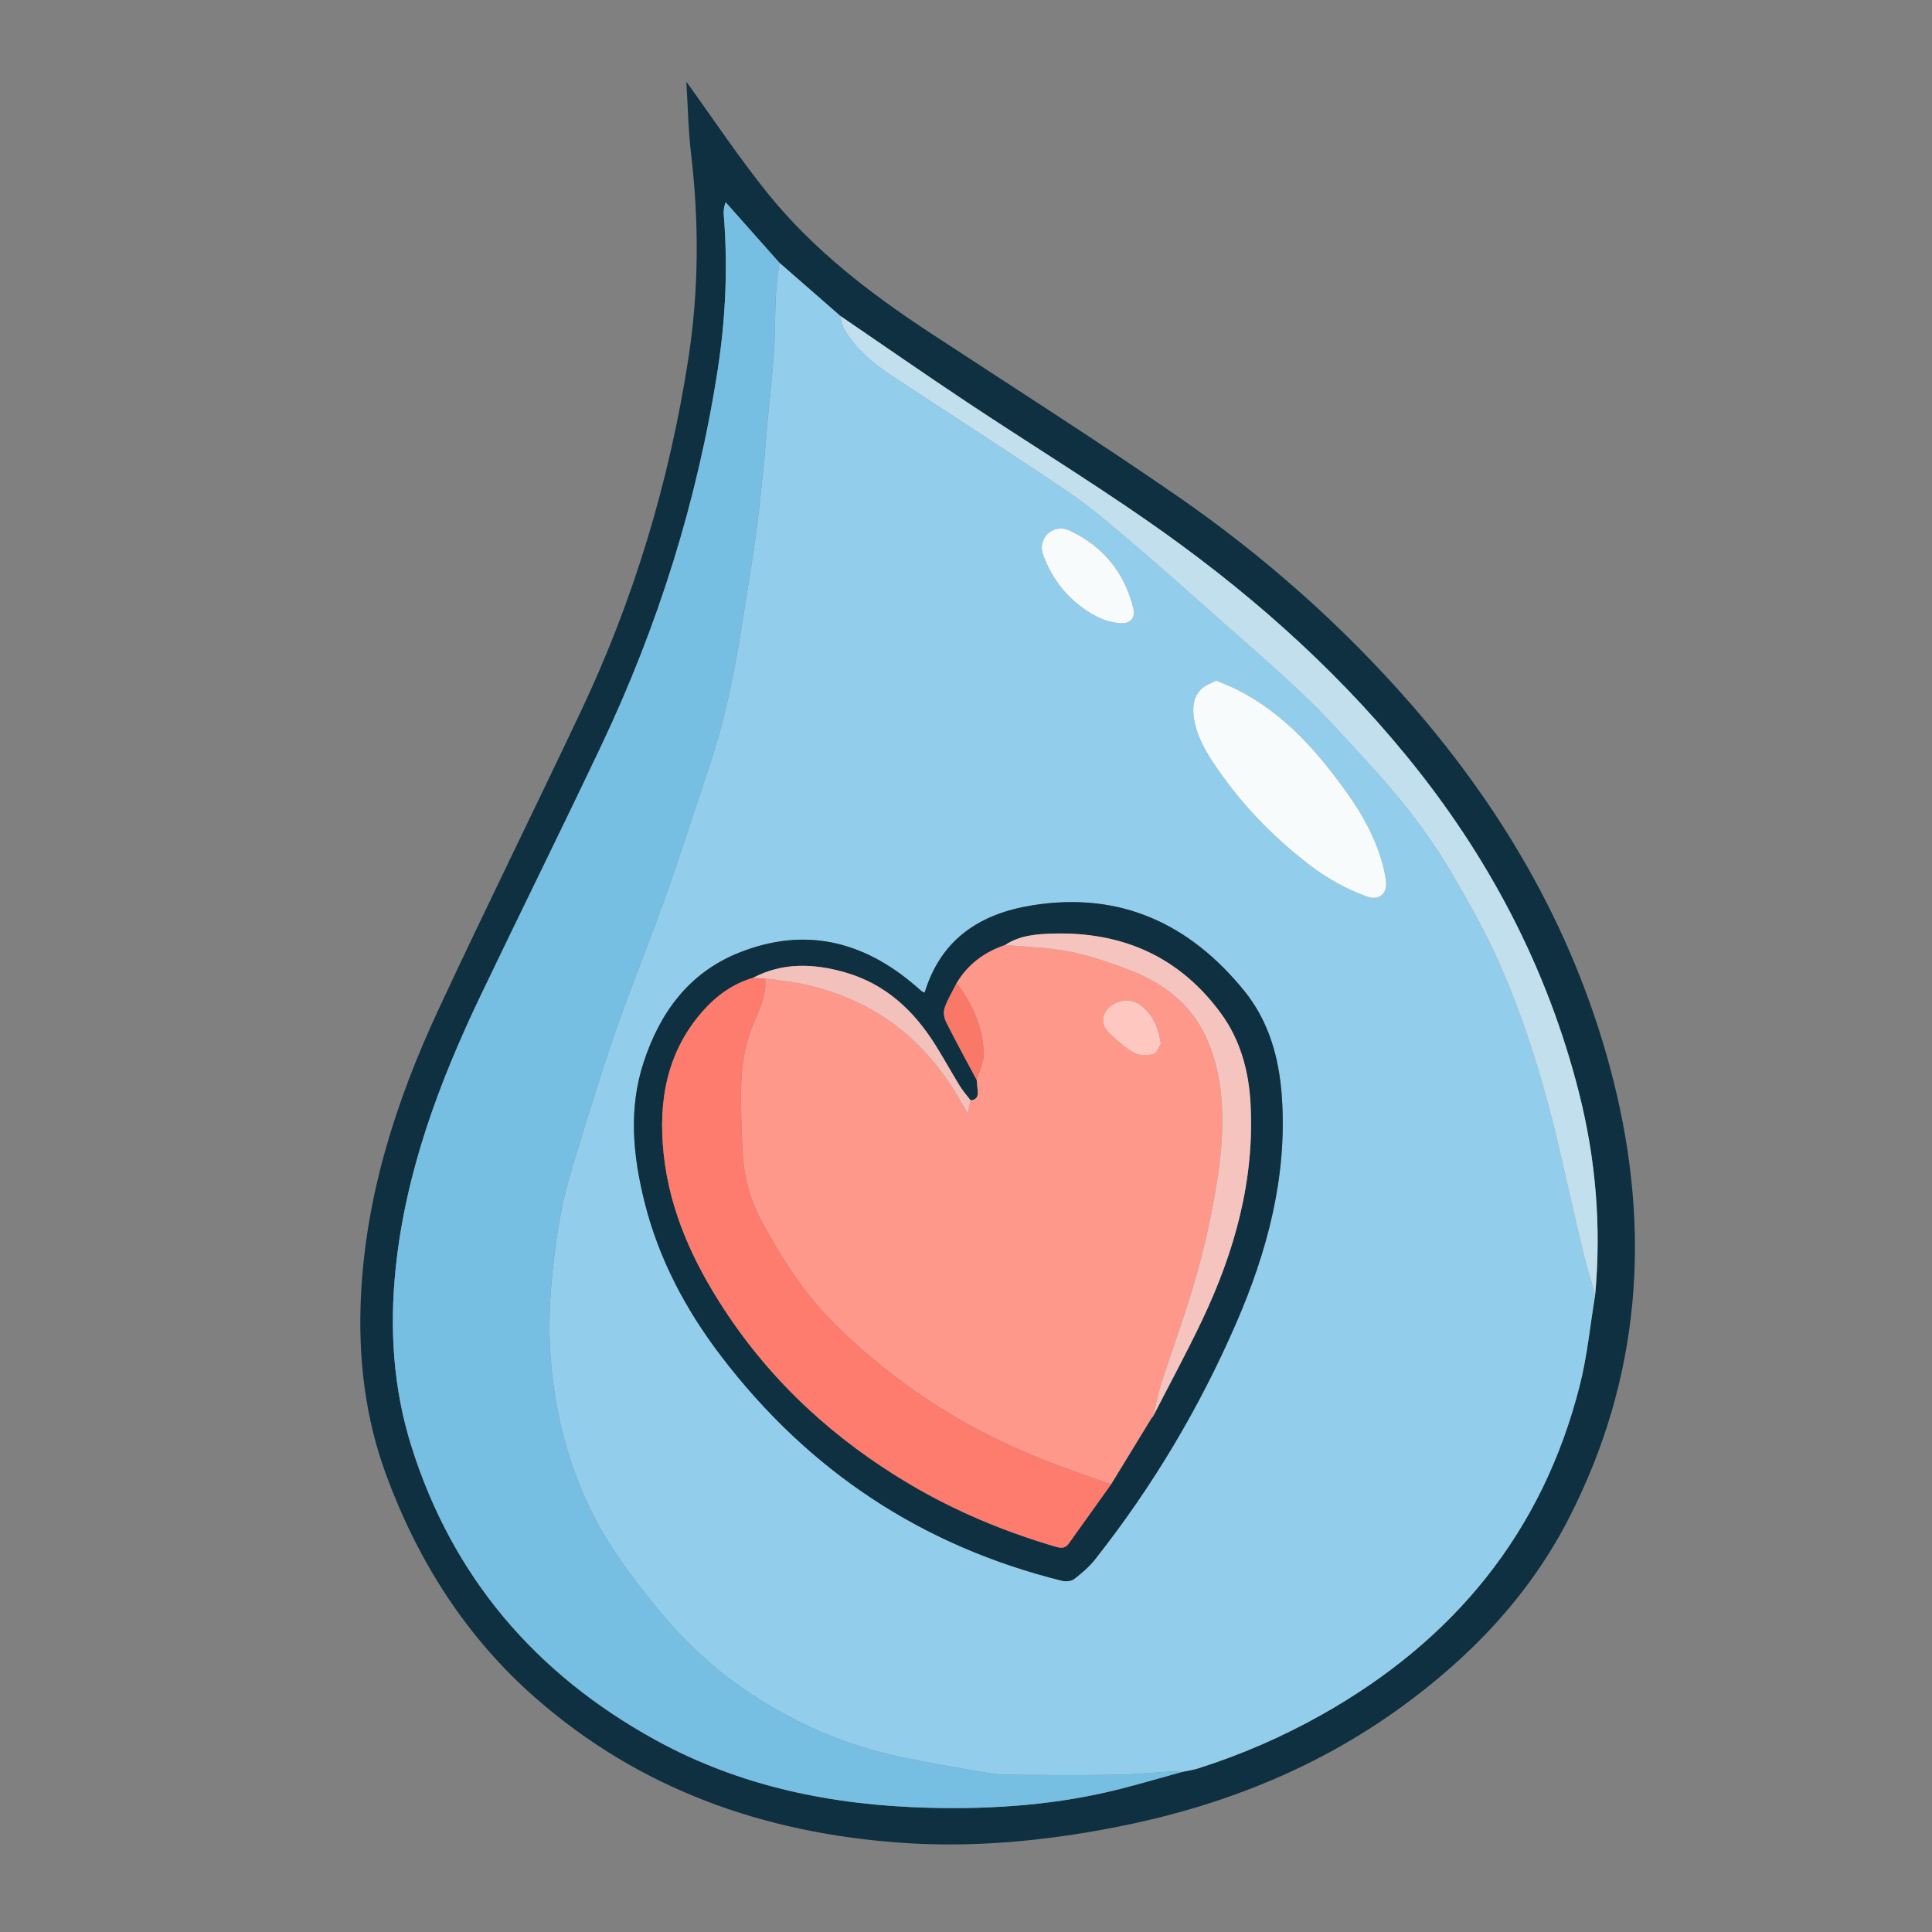 <svg id="Layer_1" enable-background="new 0 0 512 512" height="512" viewBox="0 0 512 512" width="512" xmlns="http://www.w3.org/2000/svg"><rect x="0" y="0" width="512" height="512" fill="#808080" stroke="none"/><g><path d="m181.888 21.665c7.22 9.971 13.927 20.095 21.512 29.512 12.051 14.964 27.155 26.563 43.144 37.054 21.678 14.224 43.573 28.134 64.911 42.852 23.134 15.958 44.13 34.463 62.646 55.722 25.353 29.109 43.955 61.86 53.434 99.41 10.111 40.052 7.275 79.012-11.756 116.121-10.535 20.542-26.107 36.814-44.727 50.271-22.79 16.47-48.314 26.37-75.775 31.692-18.776 3.639-37.701 5.416-56.79 4.031-36.185-2.625-68.968-14.16-96.573-38.36-18.401-16.132-31.128-36.213-39.561-59.066-5.66-15.338-7.484-31.256-6.691-47.526 1.307-26.806 9.369-51.834 20.571-75.905 12.352-26.542 25.34-52.787 37.847-79.258 13.98-29.588 23.293-60.65 28.311-92.97 2.805-18.067 2.906-36.206.756-54.382-.753-6.368-.858-12.813-1.257-19.198zm24.644 47.952c-4.744-5.344-9.489-10.688-14.233-16.032-.499 1.36-.572 2.413-.488 3.453 1.106 13.687.489 27.326-1.6 40.866-5.36 34.741-15.818 67.946-30.858 99.685-10.481 22.119-21.359 44.05-31.926 66.129-11.05 23.087-19.955 46.866-22.593 72.587-1.631 15.908-.619 31.66 4.169 46.902 10.902 34.705 32.922 60.414 64.659 77.878 22.497 12.38 46.899 17.314 72.345 17.984 17.259.455 34.349-.753 51.128-5.051 5.407-1.385 10.766-2.96 16.147-4.449 1.415-.305 2.866-.496 4.24-.932 11.435-3.631 22.383-8.385 32.841-14.278 34.846-19.635 58.413-48.163 68.302-87.252 1.981-7.831 2.746-15.97 4.071-23.967 1.658-18.126.168-36.008-4.309-53.632-8.454-33.286-24.126-62.869-45.85-89.368-19.874-24.243-43.268-44.624-68.929-62.407-15.447-10.705-31.468-20.577-47.129-30.978-11.373-7.553-22.578-15.36-33.857-23.054-5.377-4.694-10.753-9.388-16.13-14.083z" fill="#0f3040"/><path d="m422.736 343.141c-1.325 7.997-2.09 16.136-4.071 23.967-9.89 39.089-33.457 67.618-68.302 87.252-10.457 5.892-21.405 10.647-32.841 14.278-1.373.436-2.825.627-4.241.932-.92-.041-1.844-.162-2.758-.109-4.88.28-9.755.791-14.638.869-8.987.144-17.978.076-26.967.018-2.44-.016-4.913-.107-7.31-.521-8.108-1.4-16.239-2.73-24.267-4.511-13.196-2.928-25.488-8.206-36.87-15.482-9.666-6.179-18.123-13.722-25.465-22.608-7.725-9.349-14.95-18.962-19.894-30.121-5.797-13.083-8.803-26.829-9.404-41.073-.229-5.42-.017-10.892.465-16.299.562-6.292 1.37-12.591 2.577-18.788 1.064-5.46 2.676-10.831 4.312-16.159 3.232-10.526 6.414-21.077 10.05-31.467 4.245-12.131 9.109-24.044 13.414-36.155 3.99-11.224 7.583-22.589 11.376-33.884 3.952-11.766 6.542-23.849 8.467-36.09 1.278-8.13 2.653-16.247 3.798-24.397.88-6.262 1.509-12.56 2.171-18.85.408-3.87.643-7.758 1.001-11.634.574-6.226 1.314-12.44 1.739-18.675.353-5.192.276-10.412.54-15.613.142-2.81.599-5.603.914-8.404 5.377 4.694 10.753 9.389 16.13 14.083.328 1.144.45 2.402 1.017 3.412 3.085 5.503 7.896 9.303 13.037 12.697 15.654 10.334 31.458 20.447 46.971 30.986 6.051 4.111 11.577 9.023 17.177 13.764 6.541 5.537 12.924 11.261 19.337 16.948 8.418 7.466 16.964 14.799 25.136 22.527 5.729 5.418 10.974 11.353 16.345 17.142 8.557 9.222 16.449 19.004 22.816 29.863 4.723 8.055 9.347 16.247 13.088 24.783 7.017 16.011 12.002 32.747 15.905 49.792 2.029 8.859 4.024 17.727 6.144 26.564.886 3.69 2.058 7.311 3.1 10.964zm-177.695-80.078c-.443-.211-.671-.271-.837-.408-.532-.44-1.035-.913-1.558-1.363-13.83-11.923-29.3-15.725-46.617-8.893-13.418 5.293-21.131 15.902-25.477 29.172-4.006 12.234-2.828 24.551.207 36.786 3.756 15.14 10.89 28.621 20.301 40.973 23.187 30.437 53.28 50.401 90.445 59.606.988.245 2.44.078 3.201-.511 1.989-1.539 3.955-3.227 5.506-5.191 15.159-19.196 27.59-40.037 37.339-62.473 8.294-19.087 13.565-38.797 12.17-59.849-.684-10.33-3.357-20.142-9.924-28.257-14.441-17.846-32.9-26.451-56.138-22.751-13.831 2.202-24.263 8.851-28.619 23.159zm77.276-82.711c-1.328.711-2.73 1.166-3.741 2.062-2.191 1.94-2.583 4.549-2.238 7.371.546 4.47 2.557 8.319 4.97 11.988 6.974 10.602 15.61 19.656 25.658 27.386 4.655 3.581 9.73 6.404 15.238 8.426 3.203 1.176 5.538-.722 5.1-4.094-.147-1.134-.35-2.268-.622-3.379-1.777-7.26-5.251-13.697-9.551-19.746-7.937-11.166-16.82-21.32-29.334-27.611-1.687-.848-3.461-1.523-5.482-2.403zm-46.241-35.021c.081.342.196 1.345.554 2.252 1.949 4.935 4.894 9.203 9.036 12.53 3.31 2.659 6.965 4.797 11.339 5.032 2.64.142 3.958-1.433 3.336-3.948-2.347-9.484-8.007-16.382-16.802-20.562-3.554-1.689-7.457.607-7.463 4.696z" fill="#92ceeb"/><path d="m206.532 69.618c-.315 2.801-.772 5.595-.914 8.404-.264 5.2-.187 10.42-.54 15.613-.424 6.236-1.165 12.449-1.739 18.675-.357 3.876-.593 7.764-1.001 11.634-.662 6.29-1.292 12.589-2.171 18.85-1.145 8.149-2.52 16.266-3.798 24.397-1.925 12.24-4.516 24.323-8.467 36.09-3.793 11.295-7.386 22.66-11.376 33.884-4.305 12.111-9.169 24.024-13.414 36.155-3.636 10.389-6.818 20.941-10.05 31.467-1.636 5.328-3.248 10.699-4.312 16.159-1.208 6.197-2.016 12.496-2.577 18.788-.483 5.406-.694 10.879-.465 16.299.601 14.244 3.607 27.989 9.404 41.073 4.944 11.159 12.169 20.772 19.894 30.121 7.342 8.886 15.799 16.429 25.465 22.608 11.382 7.275 23.674 12.554 36.87 15.482 8.028 1.781 16.16 3.111 24.267 4.511 2.397.414 4.87.505 7.31.521 8.989.059 17.98.126 26.967-.018 4.883-.078 9.758-.59 14.638-.869.914-.052 1.838.068 2.758.109-5.38 1.489-10.739 3.064-16.146 4.449-16.779 4.298-33.869 5.506-51.128 5.051-25.446-.67-49.848-5.604-72.345-17.984-31.737-17.464-53.757-43.173-64.659-77.878-4.788-15.242-5.8-30.994-4.169-46.902 2.638-25.721 11.543-49.499 22.593-72.587 10.567-22.079 21.445-44.01 31.926-66.129 15.039-31.738 25.497-64.944 30.858-99.685 2.089-13.54 2.706-27.179 1.6-40.866-.084-1.04-.011-2.094.488-3.453 4.744 5.344 9.489 10.688 14.233 16.032z" fill="#76bfe2"/><path d="m422.736 343.141c-1.042-3.653-2.215-7.274-3.1-10.964-2.121-8.837-4.115-17.705-6.144-26.564-3.904-17.045-8.889-33.781-15.905-49.792-3.741-8.537-8.365-16.728-13.088-24.783-6.367-10.859-14.259-20.64-22.816-29.863-5.371-5.788-10.616-11.724-16.345-17.142-8.171-7.728-16.718-15.061-25.136-22.527-6.412-5.687-12.796-11.411-19.337-16.948-5.601-4.741-11.126-9.652-17.177-13.764-15.514-10.54-31.317-20.652-46.971-30.986-5.141-3.394-9.952-7.194-13.037-12.697-.566-1.01-.689-2.268-1.017-3.412 11.28 7.694 22.484 15.501 33.857 23.054 15.661 10.401 31.682 20.273 47.129 30.978 25.661 17.783 49.055 38.165 68.929 62.407 21.724 26.499 37.396 56.083 45.85 89.368 4.476 17.624 5.967 35.507 4.309 53.633z" fill="#c2dfed"/><path d="m245.041 263.063c4.356-14.308 14.788-20.957 28.619-23.159 23.239-3.7 41.698 4.905 56.138 22.751 6.567 8.115 9.239 17.927 9.924 28.257 1.395 21.052-3.876 40.761-12.17 59.849-9.749 22.436-22.18 43.278-37.339 62.473-1.551 1.964-3.518 3.652-5.506 5.191-.761.589-2.213.756-3.201.511-37.165-9.205-67.258-29.169-90.445-59.606-9.41-12.352-16.545-25.833-20.301-40.973-3.035-12.236-4.214-24.553-.207-36.786 4.346-13.27 12.059-23.878 25.477-29.172 17.317-6.832 32.787-3.03 46.617 8.893.523.451 1.026.924 1.558 1.363.165.137.394.197.836.407zm60.514 112.311s.032-.042.032-.042c4.361-8.518 8.943-16.93 13.038-25.574 8.581-18.113 13.884-37.027 12.777-57.319-.473-8.664-2.686-16.853-7.872-23.929-10.975-14.976-26.051-21.589-44.393-21.102-4.427.117-8.898.454-12.786 3.034-5.465 1.875-9.867 5.101-12.853 10.124-1.086 2.174-2.383 4.275-3.167 6.553-.378 1.097-.122 2.695.42 3.778 2.59 5.169 5.377 10.239 8.095 15.345.086.969.156 1.939.263 2.905.159 1.437-.351 2.336-1.891 2.453-.966-1.276-2.042-2.485-2.877-3.842-2.207-3.587-4.232-7.287-6.468-10.855-5.754-9.184-13.311-16.201-23.984-19.232-8.254-2.344-16.439-2.681-24.33 1.456-5.381 1.607-9.749 4.762-13.404 8.932-9.544 10.888-11.725 23.894-10.277 37.706 1.588 15.149 7.805 28.666 16.032 41.246 12.659 19.357 29.337 34.564 49.189 46.319 12.007 7.109 24.799 12.448 38.167 16.416 1.404.417 2.841.894 3.951-.665 3.735-5.247 7.486-10.483 11.231-15.723 3.576-5.856 7.153-11.711 10.729-17.567.127-.139.253-.278.38-.417z" fill="#0f3040"/><path d="m322.317 180.352c2.021.88 3.795 1.555 5.481 2.403 12.514 6.291 21.397 16.445 29.334 27.611 4.3 6.049 7.774 12.486 9.551 19.746.272 1.111.475 2.244.622 3.379.438 3.372-1.897 5.27-5.1 4.094-5.508-2.022-10.583-4.845-15.238-8.426-10.048-7.73-18.685-16.783-25.658-27.386-2.413-3.669-4.424-7.518-4.97-11.988-.345-2.822.047-5.431 2.238-7.371 1.012-.896 2.413-1.352 3.741-2.062z" fill="#f8fbfb"/><path d="m276.076 145.331c.006-4.089 3.909-6.385 7.463-4.696 8.795 4.18 14.455 11.078 16.802 20.562.622 2.515-.696 4.09-3.336 3.948-4.374-.235-8.029-2.374-11.339-5.032-4.142-3.327-7.087-7.595-9.036-12.53-.358-.907-.473-1.91-.554-2.252z" fill="#f8fbfb"/><path d="m257.218 291.599c1.539-.117 2.049-1.016 1.89-2.453-.107-.966-.177-1.937-.262-2.906.668-2.49 2.014-5.018 1.872-7.46-.396-6.769-3.003-12.86-7.221-18.215 2.986-5.023 7.388-8.249 12.853-10.124 2.131.161 4.264.309 6.394.486 2.282.19 4.572.336 6.842.624 6.645.845 12.946 2.935 19.183 5.3 8.655 3.283 15.899 8.265 20.213 16.715 3.623 7.096 4.846 14.875 4.933 22.663.072 6.445-.693 12.971-1.796 19.338-1.363 7.878-3.116 15.727-5.325 23.409-2.662 9.257-6.033 18.308-8.983 27.485-.931 2.896-1.494 5.91-2.225 8.87 0 0-.032.042-.032.042-.127.139-.253.278-.38.417-3.576 5.856-7.152 11.711-10.729 17.567-5.393-1.932-10.83-3.753-16.172-5.818-13.706-5.297-26.605-12.109-38.463-20.835-7.461-5.49-14.485-11.451-20.868-18.203-6.753-7.142-11.837-15.393-16.572-23.886-3.238-5.807-5.164-12.123-5.53-18.779-.341-6.192-.547-12.408-.409-18.605.132-5.903 1.291-11.688 3.745-17.128 1.553-3.443 2.941-6.912 2.595-10.804 3.095.439 6.221.726 9.281 1.341 18.055 3.631 31.786 13.442 41.329 29.16.961 1.583 1.877 3.195 3.07 5.232.34-1.524.553-2.479.766-3.433zm50.418-14.919c-.58-3.924-1.728-6.85-4.111-9.224-2.509-2.499-5.273-2.978-8.326-1.39-3.118 1.623-3.834 5.259-1.327 7.62 2.053 1.933 4.176 3.913 6.601 5.282 1.386.783 3.537.781 5.151.373.95-.24 1.525-1.967 2.013-2.662z" fill="#fe988b"/><path d="m202.772 259.3c.346 3.893-1.042 7.361-2.595 10.804-2.454 5.44-3.612 11.225-3.745 17.128-.139 6.197.068 12.413.409 18.605.366 6.657 2.292 12.972 5.53 18.779 4.735 8.492 9.819 16.743 16.572 23.886 6.384 6.752 13.407 12.713 20.868 18.203 11.858 8.726 24.757 15.538 38.463 20.835 5.342 2.065 10.778 3.886 16.172 5.818-3.745 5.24-7.496 10.476-11.231 15.723-1.11 1.559-2.547 1.081-3.951.665-13.369-3.968-26.16-9.307-38.167-16.416-19.852-11.754-36.531-26.961-49.189-46.319-8.227-12.58-14.444-26.098-16.032-41.246-1.448-13.812.734-26.818 10.277-37.706 3.655-4.17 8.023-7.326 13.404-8.932 1.071.058 2.143.115 3.214.173z" fill="#fd7c6d"/><path d="m305.587 375.332c.731-2.96 1.295-5.974 2.225-8.87 2.95-9.177 6.321-18.228 8.983-27.485 2.209-7.682 3.962-15.531 5.325-23.409 1.102-6.368 1.867-12.894 1.796-19.338-.087-7.788-1.31-15.567-4.933-22.663-4.314-8.45-11.558-13.432-20.213-16.715-6.237-2.366-12.538-4.456-19.183-5.3-2.271-.288-4.56-.435-6.842-.624-2.13-.177-4.263-.325-6.394-.486 3.888-2.579 8.359-2.916 12.786-3.034 18.341-.487 33.417 6.127 44.393 21.102 5.186 7.076 7.399 15.266 7.872 23.929 1.108 20.292-4.196 39.206-12.777 57.319-4.095 8.643-8.677 17.056-13.038 25.574z" fill="#f6c4bf"/><path d="m202.772 259.3c-1.072-.057-2.143-.115-3.214-.173 7.891-4.138 16.077-3.801 24.331-1.457 10.673 3.031 18.23 10.048 23.984 19.232 2.236 3.568 4.261 7.268 6.468 10.855.835 1.357 1.911 2.566 2.877 3.842-.213.954-.426 1.908-.766 3.433-1.193-2.037-2.108-3.648-3.07-5.232-9.543-15.718-23.274-25.528-41.329-29.16-3.06-.615-6.186-.902-9.281-1.341z" fill="#f2c1bc"/><path d="m253.498 260.565c4.218 5.356 6.825 11.446 7.221 18.215.143 2.442-1.204 4.97-1.872 7.46-2.719-5.105-5.506-10.175-8.096-15.344-.543-1.083-.798-2.681-.42-3.778.784-2.278 2.081-4.379 3.167-6.553z" fill="#f97867"/><path d="m305.175 375.791c.127-.139.253-.278.38-.417-.127.139-.253.278-.38.417z" fill="#f6c4bf"/><path d="m307.636 276.68c-.488.695-1.063 2.422-2.013 2.662-1.615.408-3.765.409-5.151-.373-2.425-1.37-4.548-3.349-6.601-5.282-2.506-2.361-1.791-5.997 1.327-7.62 3.053-1.589 5.817-1.109 8.326 1.39 2.384 2.373 3.531 5.299 4.111 9.223z" fill="#fec8c1"/></g></svg>